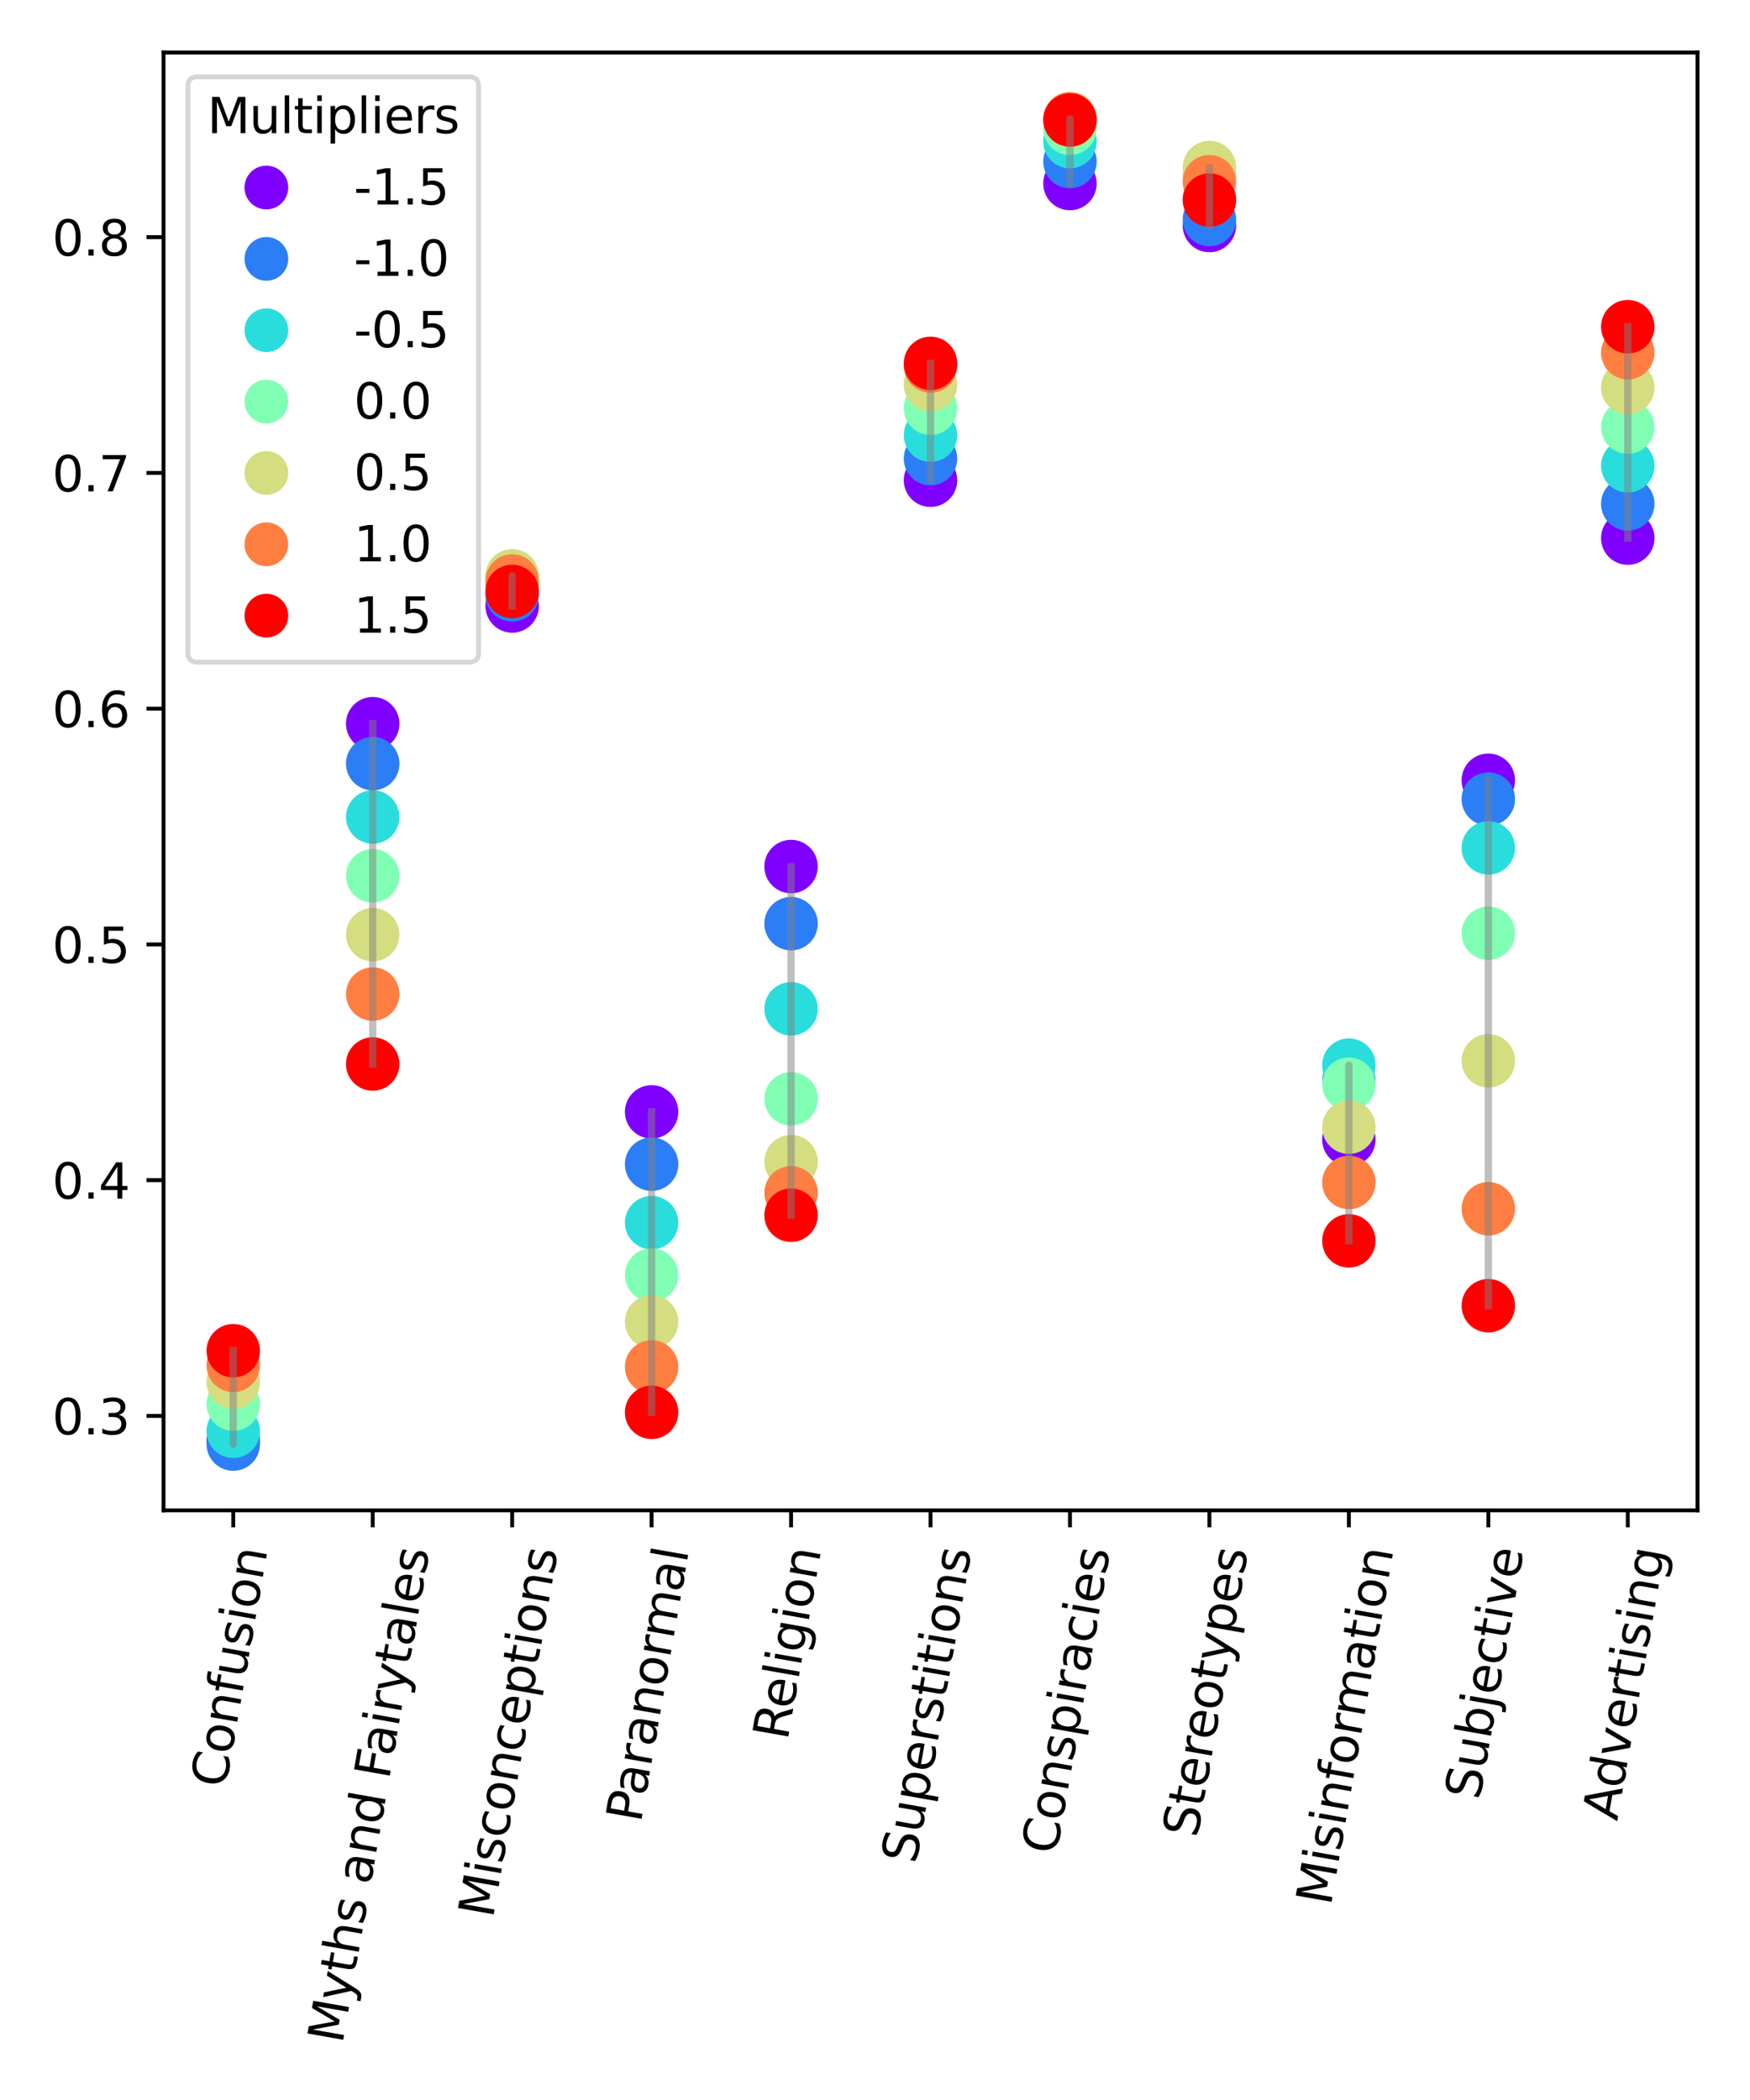 <?xml version="1.0" encoding="utf-8" standalone="no"?>
<!DOCTYPE svg PUBLIC "-//W3C//DTD SVG 1.1//EN"
  "http://www.w3.org/Graphics/SVG/1.1/DTD/svg11.dtd">
<svg xmlns:xlink="http://www.w3.org/1999/xlink" width="360pt" height="432pt" viewBox="0 0 360 432" xmlns="http://www.w3.org/2000/svg" version="1.1">
 <defs>
  <style type="text/css">*{stroke-linejoin: round; stroke-linecap: butt}</style>
 </defs>
 <g id="figure_1">
  <g id="patch_1">
   <path d="M 0 432 
L 360 432 
L 360 0 
L 0 0 
z
" style="fill: #ffffff"/>
  </g>
  <g id="axes_1">
   <g id="patch_2">
    <path d="M 33.64 310.699 
L 349.2 310.699 
L 349.2 10.8 
L 33.64 10.8 
z
" style="fill: #ffffff"/>
   </g>
   <g id="PathCollection_1">
    <defs>
     <path id="mcf2986c8f3" d="M 0 5 
C 1.326 5 2.598 4.473 3.536 3.536 
C 4.473 2.598 5 1.326 5 0 
C 5 -1.326 4.473 -2.598 3.536 -3.536 
C 2.598 -4.473 1.326 -5 0 -5 
C -1.326 -5 -2.598 -4.473 -3.536 -3.536 
C -4.473 -2.598 -5 -1.326 -5 0 
C -5 1.326 -4.473 2.598 -3.536 3.536 
C -2.598 4.473 -1.326 5 0 5 
z
" style="stroke: #8000ff"/>
    </defs>
    <g clip-path="url(#p9b78814da7)">
     <use xlink:href="#mcf2986c8f3" x="47.984" y="296.45" style="fill: #8000ff; stroke: #8000ff"/>
    </g>
   </g>
   <g id="PathCollection_2">
    <defs>
     <path id="mdb48cb9fdb" d="M 0 5 
C 1.326 5 2.598 4.473 3.536 3.536 
C 4.473 2.598 5 1.326 5 0 
C 5 -1.326 4.473 -2.598 3.536 -3.536 
C 2.598 -4.473 1.326 -5 0 -5 
C -1.326 -5 -2.598 -4.473 -3.536 -3.536 
C -4.473 -2.598 -5 -1.326 -5 0 
C -5 1.326 -4.473 2.598 -3.536 3.536 
C -2.598 4.473 -1.326 5 0 5 
z
" style="stroke: #2c7ef7"/>
    </defs>
    <g clip-path="url(#p9b78814da7)">
     <use xlink:href="#mdb48cb9fdb" x="47.984" y="297.068" style="fill: #2c7ef7; stroke: #2c7ef7"/>
    </g>
   </g>
   <g id="PathCollection_3">
    <defs>
     <path id="m952cff9ac3" d="M 0 5 
C 1.326 5 2.598 4.473 3.536 3.536 
C 4.473 2.598 5 1.326 5 0 
C 5 -1.326 4.473 -2.598 3.536 -3.536 
C 2.598 -4.473 1.326 -5 0 -5 
C -1.326 -5 -2.598 -4.473 -3.536 -3.536 
C -4.473 -2.598 -5 -1.326 -5 0 
C -5 1.326 -4.473 2.598 -3.536 3.536 
C -2.598 4.473 -1.326 5 0 5 
z
" style="stroke: #2adddd"/>
    </defs>
    <g clip-path="url(#p9b78814da7)">
     <use xlink:href="#m952cff9ac3" x="47.984" y="294.431" style="fill: #2adddd; stroke: #2adddd"/>
    </g>
   </g>
   <g id="PathCollection_4">
    <defs>
     <path id="me7db1ef76f" d="M 0 5 
C 1.326 5 2.598 4.473 3.536 3.536 
C 4.473 2.598 5 1.326 5 0 
C 5 -1.326 4.473 -2.598 3.536 -3.536 
C 2.598 -4.473 1.326 -5 0 -5 
C -1.326 -5 -2.598 -4.473 -3.536 -3.536 
C -4.473 -2.598 -5 -1.326 -5 0 
C -5 1.326 -4.473 2.598 -3.536 3.536 
C -2.598 4.473 -1.326 5 0 5 
z
" style="stroke: #80ffb4"/>
    </defs>
    <g clip-path="url(#p9b78814da7)">
     <use xlink:href="#me7db1ef76f" x="47.984" y="288.854" style="fill: #80ffb4; stroke: #80ffb4"/>
    </g>
   </g>
   <g id="PathCollection_5">
    <defs>
     <path id="mfe6ca93870" d="M 0 5 
C 1.326 5 2.598 4.473 3.536 3.536 
C 4.473 2.598 5 1.326 5 0 
C 5 -1.326 4.473 -2.598 3.536 -3.536 
C 2.598 -4.473 1.326 -5 0 -5 
C -1.326 -5 -2.598 -4.473 -3.536 -3.536 
C -4.473 -2.598 -5 -1.326 -5 0 
C -5 1.326 -4.473 2.598 -3.536 3.536 
C -2.598 4.473 -1.326 5 0 5 
z
" style="stroke: #d4dd80"/>
    </defs>
    <g clip-path="url(#p9b78814da7)">
     <use xlink:href="#mfe6ca93870" x="47.984" y="284.317" style="fill: #d4dd80; stroke: #d4dd80"/>
    </g>
   </g>
   <g id="PathCollection_6">
    <defs>
     <path id="m7243f1c537" d="M 0 5 
C 1.326 5 2.598 4.473 3.536 3.536 
C 4.473 2.598 5 1.326 5 0 
C 5 -1.326 4.473 -2.598 3.536 -3.536 
C 2.598 -4.473 1.326 -5 0 -5 
C -1.326 -5 -2.598 -4.473 -3.536 -3.536 
C -4.473 -2.598 -5 -1.326 -5 0 
C -5 1.326 -4.473 2.598 -3.536 3.536 
C -2.598 4.473 -1.326 5 0 5 
z
" style="stroke: #ff7e41"/>
    </defs>
    <g clip-path="url(#p9b78814da7)">
     <use xlink:href="#m7243f1c537" x="47.984" y="280.874" style="fill: #ff7e41; stroke: #ff7e41"/>
    </g>
   </g>
   <g id="PathCollection_7">
    <defs>
     <path id="m9241409842" d="M 0 5 
C 1.326 5 2.598 4.473 3.536 3.536 
C 4.473 2.598 5 1.326 5 0 
C 5 -1.326 4.473 -2.598 3.536 -3.536 
C 2.598 -4.473 1.326 -5 0 -5 
C -1.326 -5 -2.598 -4.473 -3.536 -3.536 
C -4.473 -2.598 -5 -1.326 -5 0 
C -5 1.326 -4.473 2.598 -3.536 3.536 
C -2.598 4.473 -1.326 5 0 5 
z
" style="stroke: #ff0000"/>
    </defs>
    <g clip-path="url(#p9b78814da7)">
     <use xlink:href="#m9241409842" x="47.984" y="277.856" style="fill: #ff0000; stroke: #ff0000"/>
    </g>
   </g>
   <g id="PathCollection_8">
    <g clip-path="url(#p9b78814da7)">
     <use xlink:href="#mcf2986c8f3" x="76.671" y="148.872" style="fill: #8000ff; stroke: #8000ff"/>
    </g>
   </g>
   <g id="PathCollection_9">
    <g clip-path="url(#p9b78814da7)">
     <use xlink:href="#mdb48cb9fdb" x="76.671" y="157.088" style="fill: #2c7ef7; stroke: #2c7ef7"/>
    </g>
   </g>
   <g id="PathCollection_10">
    <g clip-path="url(#p9b78814da7)">
     <use xlink:href="#m952cff9ac3" x="76.671" y="168.066" style="fill: #2adddd; stroke: #2adddd"/>
    </g>
   </g>
   <g id="PathCollection_11">
    <g clip-path="url(#p9b78814da7)">
     <use xlink:href="#me7db1ef76f" x="76.671" y="180.153" style="fill: #80ffb4; stroke: #80ffb4"/>
    </g>
   </g>
   <g id="PathCollection_12">
    <g clip-path="url(#p9b78814da7)">
     <use xlink:href="#mfe6ca93870" x="76.671" y="192.275" style="fill: #d4dd80; stroke: #d4dd80"/>
    </g>
   </g>
   <g id="PathCollection_13">
    <g clip-path="url(#p9b78814da7)">
     <use xlink:href="#m7243f1c537" x="76.671" y="204.49" style="fill: #ff7e41; stroke: #ff7e41"/>
    </g>
   </g>
   <g id="PathCollection_14">
    <g clip-path="url(#p9b78814da7)">
     <use xlink:href="#m9241409842" x="76.671" y="218.885" style="fill: #ff0000; stroke: #ff0000"/>
    </g>
   </g>
   <g id="PathCollection_15">
    <g clip-path="url(#p9b78814da7)">
     <use xlink:href="#mcf2986c8f3" x="105.358" y="124.661" style="fill: #8000ff; stroke: #8000ff"/>
    </g>
   </g>
   <g id="PathCollection_16">
    <g clip-path="url(#p9b78814da7)">
     <use xlink:href="#mdb48cb9fdb" x="105.358" y="122.375" style="fill: #2c7ef7; stroke: #2c7ef7"/>
    </g>
   </g>
   <g id="PathCollection_17">
    <g clip-path="url(#p9b78814da7)">
     <use xlink:href="#m952cff9ac3" x="105.358" y="120.245" style="fill: #2adddd; stroke: #2adddd"/>
    </g>
   </g>
   <g id="PathCollection_18">
    <g clip-path="url(#p9b78814da7)">
     <use xlink:href="#me7db1ef76f" x="105.358" y="118.805" style="fill: #80ffb4; stroke: #80ffb4"/>
    </g>
   </g>
   <g id="PathCollection_19">
    <g clip-path="url(#p9b78814da7)">
     <use xlink:href="#mfe6ca93870" x="105.358" y="118.444" style="fill: #d4dd80; stroke: #d4dd80"/>
    </g>
   </g>
   <g id="PathCollection_20">
    <g clip-path="url(#p9b78814da7)">
     <use xlink:href="#m7243f1c537" x="105.358" y="119.517" style="fill: #ff7e41; stroke: #ff7e41"/>
    </g>
   </g>
   <g id="PathCollection_21">
    <g clip-path="url(#p9b78814da7)">
     <use xlink:href="#m9241409842" x="105.358" y="121.668" style="fill: #ff0000; stroke: #ff0000"/>
    </g>
   </g>
   <g id="PathCollection_22">
    <g clip-path="url(#p9b78814da7)">
     <use xlink:href="#mcf2986c8f3" x="134.045" y="228.727" style="fill: #8000ff; stroke: #8000ff"/>
    </g>
   </g>
   <g id="PathCollection_23">
    <g clip-path="url(#p9b78814da7)">
     <use xlink:href="#mdb48cb9fdb" x="134.045" y="239.492" style="fill: #2c7ef7; stroke: #2c7ef7"/>
    </g>
   </g>
   <g id="PathCollection_24">
    <g clip-path="url(#p9b78814da7)">
     <use xlink:href="#m952cff9ac3" x="134.045" y="251.519" style="fill: #2adddd; stroke: #2adddd"/>
    </g>
   </g>
   <g id="PathCollection_25">
    <g clip-path="url(#p9b78814da7)">
     <use xlink:href="#me7db1ef76f" x="134.045" y="262.276" style="fill: #80ffb4; stroke: #80ffb4"/>
    </g>
   </g>
   <g id="PathCollection_26">
    <g clip-path="url(#p9b78814da7)">
     <use xlink:href="#mfe6ca93870" x="134.045" y="271.921" style="fill: #d4dd80; stroke: #d4dd80"/>
    </g>
   </g>
   <g id="PathCollection_27">
    <g clip-path="url(#p9b78814da7)">
     <use xlink:href="#m7243f1c537" x="134.045" y="281.198" style="fill: #ff7e41; stroke: #ff7e41"/>
    </g>
   </g>
   <g id="PathCollection_28">
    <g clip-path="url(#p9b78814da7)">
     <use xlink:href="#m9241409842" x="134.045" y="290.535" style="fill: #ff0000; stroke: #ff0000"/>
    </g>
   </g>
   <g id="PathCollection_29">
    <g clip-path="url(#p9b78814da7)">
     <use xlink:href="#mcf2986c8f3" x="162.733" y="178.259" style="fill: #8000ff; stroke: #8000ff"/>
    </g>
   </g>
   <g id="PathCollection_30">
    <g clip-path="url(#p9b78814da7)">
     <use xlink:href="#mdb48cb9fdb" x="162.733" y="190.013" style="fill: #2c7ef7; stroke: #2c7ef7"/>
    </g>
   </g>
   <g id="PathCollection_31">
    <g clip-path="url(#p9b78814da7)">
     <use xlink:href="#m952cff9ac3" x="162.733" y="207.526" style="fill: #2adddd; stroke: #2adddd"/>
    </g>
   </g>
   <g id="PathCollection_32">
    <g clip-path="url(#p9b78814da7)">
     <use xlink:href="#me7db1ef76f" x="162.733" y="226.04" style="fill: #80ffb4; stroke: #80ffb4"/>
    </g>
   </g>
   <g id="PathCollection_33">
    <g clip-path="url(#p9b78814da7)">
     <use xlink:href="#mfe6ca93870" x="162.733" y="238.968" style="fill: #d4dd80; stroke: #d4dd80"/>
    </g>
   </g>
   <g id="PathCollection_34">
    <g clip-path="url(#p9b78814da7)">
     <use xlink:href="#m7243f1c537" x="162.733" y="245.382" style="fill: #ff7e41; stroke: #ff7e41"/>
    </g>
   </g>
   <g id="PathCollection_35">
    <g clip-path="url(#p9b78814da7)">
     <use xlink:href="#m9241409842" x="162.733" y="249.988" style="fill: #ff0000; stroke: #ff0000"/>
    </g>
   </g>
   <g id="PathCollection_36">
    <g clip-path="url(#p9b78814da7)">
     <use xlink:href="#mcf2986c8f3" x="191.42" y="98.796" style="fill: #8000ff; stroke: #8000ff"/>
    </g>
   </g>
   <g id="PathCollection_37">
    <g clip-path="url(#p9b78814da7)">
     <use xlink:href="#mdb48cb9fdb" x="191.42" y="94.342" style="fill: #2c7ef7; stroke: #2c7ef7"/>
    </g>
   </g>
   <g id="PathCollection_38">
    <g clip-path="url(#p9b78814da7)">
     <use xlink:href="#m952cff9ac3" x="191.42" y="89.525" style="fill: #2adddd; stroke: #2adddd"/>
    </g>
   </g>
   <g id="PathCollection_39">
    <g clip-path="url(#p9b78814da7)">
     <use xlink:href="#me7db1ef76f" x="191.42" y="83.989" style="fill: #80ffb4; stroke: #80ffb4"/>
    </g>
   </g>
   <g id="PathCollection_40">
    <g clip-path="url(#p9b78814da7)">
     <use xlink:href="#mfe6ca93870" x="191.42" y="79.125" style="fill: #d4dd80; stroke: #d4dd80"/>
    </g>
   </g>
   <g id="PathCollection_41">
    <g clip-path="url(#p9b78814da7)">
     <use xlink:href="#m7243f1c537" x="191.42" y="75.281" style="fill: #ff7e41; stroke: #ff7e41"/>
    </g>
   </g>
   <g id="PathCollection_42">
    <g clip-path="url(#p9b78814da7)">
     <use xlink:href="#m9241409842" x="191.42" y="74.745" style="fill: #ff0000; stroke: #ff0000"/>
    </g>
   </g>
   <g id="PathCollection_43">
    <g clip-path="url(#p9b78814da7)">
     <use xlink:href="#mcf2986c8f3" x="220.107" y="37.758" style="fill: #8000ff; stroke: #8000ff"/>
    </g>
   </g>
   <g id="PathCollection_44">
    <g clip-path="url(#p9b78814da7)">
     <use xlink:href="#mdb48cb9fdb" x="220.107" y="33.231" style="fill: #2c7ef7; stroke: #2c7ef7"/>
    </g>
   </g>
   <g id="PathCollection_45">
    <g clip-path="url(#p9b78814da7)">
     <use xlink:href="#m952cff9ac3" x="220.107" y="29.133" style="fill: #2adddd; stroke: #2adddd"/>
    </g>
   </g>
   <g id="PathCollection_46">
    <g clip-path="url(#p9b78814da7)">
     <use xlink:href="#me7db1ef76f" x="220.107" y="26.399" style="fill: #80ffb4; stroke: #80ffb4"/>
    </g>
   </g>
   <g id="PathCollection_47">
    <g clip-path="url(#p9b78814da7)">
     <use xlink:href="#mfe6ca93870" x="220.107" y="24.84" style="fill: #d4dd80; stroke: #d4dd80"/>
    </g>
   </g>
   <g id="PathCollection_48">
    <g clip-path="url(#p9b78814da7)">
     <use xlink:href="#m7243f1c537" x="220.107" y="24.432" style="fill: #ff7e41; stroke: #ff7e41"/>
    </g>
   </g>
   <g id="PathCollection_49">
    <g clip-path="url(#p9b78814da7)">
     <use xlink:href="#m9241409842" x="220.107" y="24.687" style="fill: #ff0000; stroke: #ff0000"/>
    </g>
   </g>
   <g id="PathCollection_50">
    <g clip-path="url(#p9b78814da7)">
     <use xlink:href="#mcf2986c8f3" x="248.795" y="46.39" style="fill: #8000ff; stroke: #8000ff"/>
    </g>
   </g>
   <g id="PathCollection_51">
    <g clip-path="url(#p9b78814da7)">
     <use xlink:href="#mdb48cb9fdb" x="248.795" y="45.156" style="fill: #2c7ef7; stroke: #2c7ef7"/>
    </g>
   </g>
   <g id="PathCollection_52">
    <g clip-path="url(#p9b78814da7)">
     <use xlink:href="#m952cff9ac3" x="248.795" y="40.854" style="fill: #2adddd; stroke: #2adddd"/>
    </g>
   </g>
   <g id="PathCollection_53">
    <g clip-path="url(#p9b78814da7)">
     <use xlink:href="#me7db1ef76f" x="248.795" y="35.846" style="fill: #80ffb4; stroke: #80ffb4"/>
    </g>
   </g>
   <g id="PathCollection_54">
    <g clip-path="url(#p9b78814da7)">
     <use xlink:href="#mfe6ca93870" x="248.795" y="34.459" style="fill: #d4dd80; stroke: #d4dd80"/>
    </g>
   </g>
   <g id="PathCollection_55">
    <g clip-path="url(#p9b78814da7)">
     <use xlink:href="#m7243f1c537" x="248.795" y="37.386" style="fill: #ff7e41; stroke: #ff7e41"/>
    </g>
   </g>
   <g id="PathCollection_56">
    <g clip-path="url(#p9b78814da7)">
     <use xlink:href="#m9241409842" x="248.795" y="41.156" style="fill: #ff0000; stroke: #ff0000"/>
    </g>
   </g>
   <g id="PathCollection_57">
    <g clip-path="url(#p9b78814da7)">
     <use xlink:href="#mcf2986c8f3" x="277.482" y="234.402" style="fill: #8000ff; stroke: #8000ff"/>
    </g>
   </g>
   <g id="PathCollection_58">
    <g clip-path="url(#p9b78814da7)">
     <use xlink:href="#mdb48cb9fdb" x="277.482" y="222.397" style="fill: #2c7ef7; stroke: #2c7ef7"/>
    </g>
   </g>
   <g id="PathCollection_59">
    <g clip-path="url(#p9b78814da7)">
     <use xlink:href="#m952cff9ac3" x="277.482" y="219.11" style="fill: #2adddd; stroke: #2adddd"/>
    </g>
   </g>
   <g id="PathCollection_60">
    <g clip-path="url(#p9b78814da7)">
     <use xlink:href="#me7db1ef76f" x="277.482" y="223.047" style="fill: #80ffb4; stroke: #80ffb4"/>
    </g>
   </g>
   <g id="PathCollection_61">
    <g clip-path="url(#p9b78814da7)">
     <use xlink:href="#mfe6ca93870" x="277.482" y="231.882" style="fill: #d4dd80; stroke: #d4dd80"/>
    </g>
   </g>
   <g id="PathCollection_62">
    <g clip-path="url(#p9b78814da7)">
     <use xlink:href="#m7243f1c537" x="277.482" y="243.253" style="fill: #ff7e41; stroke: #ff7e41"/>
    </g>
   </g>
   <g id="PathCollection_63">
    <g clip-path="url(#p9b78814da7)">
     <use xlink:href="#m9241409842" x="277.482" y="255.26" style="fill: #ff0000; stroke: #ff0000"/>
    </g>
   </g>
   <g id="PathCollection_64">
    <g clip-path="url(#p9b78814da7)">
     <use xlink:href="#mcf2986c8f3" x="306.169" y="160.507" style="fill: #8000ff; stroke: #8000ff"/>
    </g>
   </g>
   <g id="PathCollection_65">
    <g clip-path="url(#p9b78814da7)">
     <use xlink:href="#mdb48cb9fdb" x="306.169" y="164.381" style="fill: #2c7ef7; stroke: #2c7ef7"/>
    </g>
   </g>
   <g id="PathCollection_66">
    <g clip-path="url(#p9b78814da7)">
     <use xlink:href="#m952cff9ac3" x="306.169" y="174.428" style="fill: #2adddd; stroke: #2adddd"/>
    </g>
   </g>
   <g id="PathCollection_67">
    <g clip-path="url(#p9b78814da7)">
     <use xlink:href="#me7db1ef76f" x="306.169" y="191.964" style="fill: #80ffb4; stroke: #80ffb4"/>
    </g>
   </g>
   <g id="PathCollection_68">
    <g clip-path="url(#p9b78814da7)">
     <use xlink:href="#mfe6ca93870" x="306.169" y="218.232" style="fill: #d4dd80; stroke: #d4dd80"/>
    </g>
   </g>
   <g id="PathCollection_69">
    <g clip-path="url(#p9b78814da7)">
     <use xlink:href="#m7243f1c537" x="306.169" y="248.656" style="fill: #ff7e41; stroke: #ff7e41"/>
    </g>
   </g>
   <g id="PathCollection_70">
    <g clip-path="url(#p9b78814da7)">
     <use xlink:href="#m9241409842" x="306.169" y="268.606" style="fill: #ff0000; stroke: #ff0000"/>
    </g>
   </g>
   <g id="PathCollection_71">
    <g clip-path="url(#p9b78814da7)">
     <use xlink:href="#mcf2986c8f3" x="334.856" y="110.698" style="fill: #8000ff; stroke: #8000ff"/>
    </g>
   </g>
   <g id="PathCollection_72">
    <g clip-path="url(#p9b78814da7)">
     <use xlink:href="#mdb48cb9fdb" x="334.856" y="103.66" style="fill: #2c7ef7; stroke: #2c7ef7"/>
    </g>
   </g>
   <g id="PathCollection_73">
    <g clip-path="url(#p9b78814da7)">
     <use xlink:href="#m952cff9ac3" x="334.856" y="95.819" style="fill: #2adddd; stroke: #2adddd"/>
    </g>
   </g>
   <g id="PathCollection_74">
    <g clip-path="url(#p9b78814da7)">
     <use xlink:href="#me7db1ef76f" x="334.856" y="87.851" style="fill: #80ffb4; stroke: #80ffb4"/>
    </g>
   </g>
   <g id="PathCollection_75">
    <g clip-path="url(#p9b78814da7)">
     <use xlink:href="#mfe6ca93870" x="334.856" y="79.742" style="fill: #d4dd80; stroke: #d4dd80"/>
    </g>
   </g>
   <g id="PathCollection_76">
    <g clip-path="url(#p9b78814da7)">
     <use xlink:href="#m7243f1c537" x="334.856" y="72.558" style="fill: #ff7e41; stroke: #ff7e41"/>
    </g>
   </g>
   <g id="PathCollection_77">
    <g clip-path="url(#p9b78814da7)">
     <use xlink:href="#m9241409842" x="334.856" y="67.207" style="fill: #ff0000; stroke: #ff0000"/>
    </g>
   </g>
   <g id="matplotlib.axis_1">
    <g id="xtick_1">
     <g id="line2d_1">
      <defs>
       <path id="m3b0a5bd57c" d="M 0 0 
L 0 3.5 
" style="stroke: #000000; stroke-width: 0.8"/>
      </defs>
      <g>
       <use xlink:href="#m3b0a5bd57c" x="47.984" y="310.699" style="stroke: #000000; stroke-width: 0.8"/>
      </g>
     </g>
     <g id="text_1">
      <!-- Confusion -->
      <g transform="translate(46.382 368.004) rotate(-80) scale(0.1 -0.1)">
       <defs>
        <path id="DejaVuSans-43" d="M 4122 4306 
L 4122 3641 
Q 3803 3938 3442 4084 
Q 3081 4231 2675 4231 
Q 1875 4231 1450 3742 
Q 1025 3253 1025 2328 
Q 1025 1406 1450 917 
Q 1875 428 2675 428 
Q 3081 428 3442 575 
Q 3803 722 4122 1019 
L 4122 359 
Q 3791 134 3420 21 
Q 3050 -91 2638 -91 
Q 1578 -91 968 557 
Q 359 1206 359 2328 
Q 359 3453 968 4101 
Q 1578 4750 2638 4750 
Q 3056 4750 3426 4639 
Q 3797 4528 4122 4306 
z
" transform="scale(0.016)"/>
        <path id="DejaVuSans-6f" d="M 1959 3097 
Q 1497 3097 1228 2736 
Q 959 2375 959 1747 
Q 959 1119 1226 758 
Q 1494 397 1959 397 
Q 2419 397 2687 759 
Q 2956 1122 2956 1747 
Q 2956 2369 2687 2733 
Q 2419 3097 1959 3097 
z
M 1959 3584 
Q 2709 3584 3137 3096 
Q 3566 2609 3566 1747 
Q 3566 888 3137 398 
Q 2709 -91 1959 -91 
Q 1206 -91 779 398 
Q 353 888 353 1747 
Q 353 2609 779 3096 
Q 1206 3584 1959 3584 
z
" transform="scale(0.016)"/>
        <path id="DejaVuSans-6e" d="M 3513 2113 
L 3513 0 
L 2938 0 
L 2938 2094 
Q 2938 2591 2744 2837 
Q 2550 3084 2163 3084 
Q 1697 3084 1428 2787 
Q 1159 2491 1159 1978 
L 1159 0 
L 581 0 
L 581 3500 
L 1159 3500 
L 1159 2956 
Q 1366 3272 1645 3428 
Q 1925 3584 2291 3584 
Q 2894 3584 3203 3211 
Q 3513 2838 3513 2113 
z
" transform="scale(0.016)"/>
        <path id="DejaVuSans-66" d="M 2375 4863 
L 2375 4384 
L 1825 4384 
Q 1516 4384 1395 4259 
Q 1275 4134 1275 3809 
L 1275 3500 
L 2222 3500 
L 2222 3053 
L 1275 3053 
L 1275 0 
L 697 0 
L 697 3053 
L 147 3053 
L 147 3500 
L 697 3500 
L 697 3744 
Q 697 4328 969 4595 
Q 1241 4863 1831 4863 
L 2375 4863 
z
" transform="scale(0.016)"/>
        <path id="DejaVuSans-75" d="M 544 1381 
L 544 3500 
L 1119 3500 
L 1119 1403 
Q 1119 906 1312 657 
Q 1506 409 1894 409 
Q 2359 409 2629 706 
Q 2900 1003 2900 1516 
L 2900 3500 
L 3475 3500 
L 3475 0 
L 2900 0 
L 2900 538 
Q 2691 219 2414 64 
Q 2138 -91 1772 -91 
Q 1169 -91 856 284 
Q 544 659 544 1381 
z
M 1991 3584 
L 1991 3584 
z
" transform="scale(0.016)"/>
        <path id="DejaVuSans-73" d="M 2834 3397 
L 2834 2853 
Q 2591 2978 2328 3040 
Q 2066 3103 1784 3103 
Q 1356 3103 1142 2972 
Q 928 2841 928 2578 
Q 928 2378 1081 2264 
Q 1234 2150 1697 2047 
L 1894 2003 
Q 2506 1872 2764 1633 
Q 3022 1394 3022 966 
Q 3022 478 2636 193 
Q 2250 -91 1575 -91 
Q 1294 -91 989 -36 
Q 684 19 347 128 
L 347 722 
Q 666 556 975 473 
Q 1284 391 1588 391 
Q 1994 391 2212 530 
Q 2431 669 2431 922 
Q 2431 1156 2273 1281 
Q 2116 1406 1581 1522 
L 1381 1569 
Q 847 1681 609 1914 
Q 372 2147 372 2553 
Q 372 3047 722 3315 
Q 1072 3584 1716 3584 
Q 2034 3584 2315 3537 
Q 2597 3491 2834 3397 
z
" transform="scale(0.016)"/>
        <path id="DejaVuSans-69" d="M 603 3500 
L 1178 3500 
L 1178 0 
L 603 0 
L 603 3500 
z
M 603 4863 
L 1178 4863 
L 1178 4134 
L 603 4134 
L 603 4863 
z
" transform="scale(0.016)"/>
       </defs>
       <use xlink:href="#DejaVuSans-43"/>
       <use xlink:href="#DejaVuSans-6f" x="69.824"/>
       <use xlink:href="#DejaVuSans-6e" x="131.006"/>
       <use xlink:href="#DejaVuSans-66" x="194.385"/>
       <use xlink:href="#DejaVuSans-75" x="229.59"/>
       <use xlink:href="#DejaVuSans-73" x="292.969"/>
       <use xlink:href="#DejaVuSans-69" x="345.068"/>
       <use xlink:href="#DejaVuSans-6f" x="372.852"/>
       <use xlink:href="#DejaVuSans-6e" x="434.033"/>
      </g>
     </g>
    </g>
    <g id="xtick_2">
     <g id="line2d_2">
      <g>
       <use xlink:href="#m3b0a5bd57c" x="76.671" y="310.699" style="stroke: #000000; stroke-width: 0.8"/>
      </g>
     </g>
     <g id="text_2">
      <!-- Myths and Fairytales -->
      <g transform="translate(70.433 420.6) rotate(-80) scale(0.1 -0.1)">
       <defs>
        <path id="DejaVuSans-4d" d="M 628 4666 
L 1569 4666 
L 2759 1491 
L 3956 4666 
L 4897 4666 
L 4897 0 
L 4281 0 
L 4281 4097 
L 3078 897 
L 2444 897 
L 1241 4097 
L 1241 0 
L 628 0 
L 628 4666 
z
" transform="scale(0.016)"/>
        <path id="DejaVuSans-79" d="M 2059 -325 
Q 1816 -950 1584 -1140 
Q 1353 -1331 966 -1331 
L 506 -1331 
L 506 -850 
L 844 -850 
Q 1081 -850 1212 -737 
Q 1344 -625 1503 -206 
L 1606 56 
L 191 3500 
L 800 3500 
L 1894 763 
L 2988 3500 
L 3597 3500 
L 2059 -325 
z
" transform="scale(0.016)"/>
        <path id="DejaVuSans-74" d="M 1172 4494 
L 1172 3500 
L 2356 3500 
L 2356 3053 
L 1172 3053 
L 1172 1153 
Q 1172 725 1289 603 
Q 1406 481 1766 481 
L 2356 481 
L 2356 0 
L 1766 0 
Q 1100 0 847 248 
Q 594 497 594 1153 
L 594 3053 
L 172 3053 
L 172 3500 
L 594 3500 
L 594 4494 
L 1172 4494 
z
" transform="scale(0.016)"/>
        <path id="DejaVuSans-68" d="M 3513 2113 
L 3513 0 
L 2938 0 
L 2938 2094 
Q 2938 2591 2744 2837 
Q 2550 3084 2163 3084 
Q 1697 3084 1428 2787 
Q 1159 2491 1159 1978 
L 1159 0 
L 581 0 
L 581 4863 
L 1159 4863 
L 1159 2956 
Q 1366 3272 1645 3428 
Q 1925 3584 2291 3584 
Q 2894 3584 3203 3211 
Q 3513 2838 3513 2113 
z
" transform="scale(0.016)"/>
        <path id="DejaVuSans-20" transform="scale(0.016)"/>
        <path id="DejaVuSans-61" d="M 2194 1759 
Q 1497 1759 1228 1600 
Q 959 1441 959 1056 
Q 959 750 1161 570 
Q 1363 391 1709 391 
Q 2188 391 2477 730 
Q 2766 1069 2766 1631 
L 2766 1759 
L 2194 1759 
z
M 3341 1997 
L 3341 0 
L 2766 0 
L 2766 531 
Q 2569 213 2275 61 
Q 1981 -91 1556 -91 
Q 1019 -91 701 211 
Q 384 513 384 1019 
Q 384 1609 779 1909 
Q 1175 2209 1959 2209 
L 2766 2209 
L 2766 2266 
Q 2766 2663 2505 2880 
Q 2244 3097 1772 3097 
Q 1472 3097 1187 3025 
Q 903 2953 641 2809 
L 641 3341 
Q 956 3463 1253 3523 
Q 1550 3584 1831 3584 
Q 2591 3584 2966 3190 
Q 3341 2797 3341 1997 
z
" transform="scale(0.016)"/>
        <path id="DejaVuSans-64" d="M 2906 2969 
L 2906 4863 
L 3481 4863 
L 3481 0 
L 2906 0 
L 2906 525 
Q 2725 213 2448 61 
Q 2172 -91 1784 -91 
Q 1150 -91 751 415 
Q 353 922 353 1747 
Q 353 2572 751 3078 
Q 1150 3584 1784 3584 
Q 2172 3584 2448 3432 
Q 2725 3281 2906 2969 
z
M 947 1747 
Q 947 1113 1208 752 
Q 1469 391 1925 391 
Q 2381 391 2643 752 
Q 2906 1113 2906 1747 
Q 2906 2381 2643 2742 
Q 2381 3103 1925 3103 
Q 1469 3103 1208 2742 
Q 947 2381 947 1747 
z
" transform="scale(0.016)"/>
        <path id="DejaVuSans-46" d="M 628 4666 
L 3309 4666 
L 3309 4134 
L 1259 4134 
L 1259 2759 
L 3109 2759 
L 3109 2228 
L 1259 2228 
L 1259 0 
L 628 0 
L 628 4666 
z
" transform="scale(0.016)"/>
        <path id="DejaVuSans-72" d="M 2631 2963 
Q 2534 3019 2420 3045 
Q 2306 3072 2169 3072 
Q 1681 3072 1420 2755 
Q 1159 2438 1159 1844 
L 1159 0 
L 581 0 
L 581 3500 
L 1159 3500 
L 1159 2956 
Q 1341 3275 1631 3429 
Q 1922 3584 2338 3584 
Q 2397 3584 2469 3576 
Q 2541 3569 2628 3553 
L 2631 2963 
z
" transform="scale(0.016)"/>
        <path id="DejaVuSans-6c" d="M 603 4863 
L 1178 4863 
L 1178 0 
L 603 0 
L 603 4863 
z
" transform="scale(0.016)"/>
        <path id="DejaVuSans-65" d="M 3597 1894 
L 3597 1613 
L 953 1613 
Q 991 1019 1311 708 
Q 1631 397 2203 397 
Q 2534 397 2845 478 
Q 3156 559 3463 722 
L 3463 178 
Q 3153 47 2828 -22 
Q 2503 -91 2169 -91 
Q 1331 -91 842 396 
Q 353 884 353 1716 
Q 353 2575 817 3079 
Q 1281 3584 2069 3584 
Q 2775 3584 3186 3129 
Q 3597 2675 3597 1894 
z
M 3022 2063 
Q 3016 2534 2758 2815 
Q 2500 3097 2075 3097 
Q 1594 3097 1305 2825 
Q 1016 2553 972 2059 
L 3022 2063 
z
" transform="scale(0.016)"/>
       </defs>
       <use xlink:href="#DejaVuSans-4d"/>
       <use xlink:href="#DejaVuSans-79" x="86.279"/>
       <use xlink:href="#DejaVuSans-74" x="145.459"/>
       <use xlink:href="#DejaVuSans-68" x="184.668"/>
       <use xlink:href="#DejaVuSans-73" x="248.047"/>
       <use xlink:href="#DejaVuSans-20" x="300.146"/>
       <use xlink:href="#DejaVuSans-61" x="331.934"/>
       <use xlink:href="#DejaVuSans-6e" x="393.213"/>
       <use xlink:href="#DejaVuSans-64" x="456.592"/>
       <use xlink:href="#DejaVuSans-20" x="520.068"/>
       <use xlink:href="#DejaVuSans-46" x="551.855"/>
       <use xlink:href="#DejaVuSans-61" x="600.25"/>
       <use xlink:href="#DejaVuSans-69" x="661.529"/>
       <use xlink:href="#DejaVuSans-72" x="689.312"/>
       <use xlink:href="#DejaVuSans-79" x="730.426"/>
       <use xlink:href="#DejaVuSans-74" x="789.605"/>
       <use xlink:href="#DejaVuSans-61" x="828.814"/>
       <use xlink:href="#DejaVuSans-6c" x="890.094"/>
       <use xlink:href="#DejaVuSans-65" x="917.877"/>
       <use xlink:href="#DejaVuSans-73" x="979.4"/>
      </g>
     </g>
    </g>
    <g id="xtick_3">
     <g id="line2d_3">
      <g>
       <use xlink:href="#m3b0a5bd57c" x="105.358" y="310.699" style="stroke: #000000; stroke-width: 0.8"/>
      </g>
     </g>
     <g id="text_3">
      <!-- Misconceptions -->
      <g transform="translate(101.396 394.784) rotate(-80) scale(0.1 -0.1)">
       <defs>
        <path id="DejaVuSans-63" d="M 3122 3366 
L 3122 2828 
Q 2878 2963 2633 3030 
Q 2388 3097 2138 3097 
Q 1578 3097 1268 2742 
Q 959 2388 959 1747 
Q 959 1106 1268 751 
Q 1578 397 2138 397 
Q 2388 397 2633 464 
Q 2878 531 3122 666 
L 3122 134 
Q 2881 22 2623 -34 
Q 2366 -91 2075 -91 
Q 1284 -91 818 406 
Q 353 903 353 1747 
Q 353 2603 823 3093 
Q 1294 3584 2113 3584 
Q 2378 3584 2631 3529 
Q 2884 3475 3122 3366 
z
" transform="scale(0.016)"/>
        <path id="DejaVuSans-70" d="M 1159 525 
L 1159 -1331 
L 581 -1331 
L 581 3500 
L 1159 3500 
L 1159 2969 
Q 1341 3281 1617 3432 
Q 1894 3584 2278 3584 
Q 2916 3584 3314 3078 
Q 3713 2572 3713 1747 
Q 3713 922 3314 415 
Q 2916 -91 2278 -91 
Q 1894 -91 1617 61 
Q 1341 213 1159 525 
z
M 3116 1747 
Q 3116 2381 2855 2742 
Q 2594 3103 2138 3103 
Q 1681 3103 1420 2742 
Q 1159 2381 1159 1747 
Q 1159 1113 1420 752 
Q 1681 391 2138 391 
Q 2594 391 2855 752 
Q 3116 1113 3116 1747 
z
" transform="scale(0.016)"/>
       </defs>
       <use xlink:href="#DejaVuSans-4d"/>
       <use xlink:href="#DejaVuSans-69" x="86.279"/>
       <use xlink:href="#DejaVuSans-73" x="114.062"/>
       <use xlink:href="#DejaVuSans-63" x="166.162"/>
       <use xlink:href="#DejaVuSans-6f" x="221.143"/>
       <use xlink:href="#DejaVuSans-6e" x="282.324"/>
       <use xlink:href="#DejaVuSans-63" x="345.703"/>
       <use xlink:href="#DejaVuSans-65" x="400.684"/>
       <use xlink:href="#DejaVuSans-70" x="462.207"/>
       <use xlink:href="#DejaVuSans-74" x="525.684"/>
       <use xlink:href="#DejaVuSans-69" x="564.893"/>
       <use xlink:href="#DejaVuSans-6f" x="592.676"/>
       <use xlink:href="#DejaVuSans-6e" x="653.857"/>
       <use xlink:href="#DejaVuSans-73" x="717.236"/>
      </g>
     </g>
    </g>
    <g id="xtick_4">
     <g id="line2d_4">
      <g>
       <use xlink:href="#m3b0a5bd57c" x="134.045" y="310.699" style="stroke: #000000; stroke-width: 0.8"/>
      </g>
     </g>
     <g id="text_4">
      <!-- Paranormal -->
      <g transform="translate(131.815 375.139) rotate(-80) scale(0.1 -0.1)">
       <defs>
        <path id="DejaVuSans-50" d="M 1259 4147 
L 1259 2394 
L 2053 2394 
Q 2494 2394 2734 2622 
Q 2975 2850 2975 3272 
Q 2975 3691 2734 3919 
Q 2494 4147 2053 4147 
L 1259 4147 
z
M 628 4666 
L 2053 4666 
Q 2838 4666 3239 4311 
Q 3641 3956 3641 3272 
Q 3641 2581 3239 2228 
Q 2838 1875 2053 1875 
L 1259 1875 
L 1259 0 
L 628 0 
L 628 4666 
z
" transform="scale(0.016)"/>
        <path id="DejaVuSans-6d" d="M 3328 2828 
Q 3544 3216 3844 3400 
Q 4144 3584 4550 3584 
Q 5097 3584 5394 3201 
Q 5691 2819 5691 2113 
L 5691 0 
L 5113 0 
L 5113 2094 
Q 5113 2597 4934 2840 
Q 4756 3084 4391 3084 
Q 3944 3084 3684 2787 
Q 3425 2491 3425 1978 
L 3425 0 
L 2847 0 
L 2847 2094 
Q 2847 2600 2669 2842 
Q 2491 3084 2119 3084 
Q 1678 3084 1418 2786 
Q 1159 2488 1159 1978 
L 1159 0 
L 581 0 
L 581 3500 
L 1159 3500 
L 1159 2956 
Q 1356 3278 1631 3431 
Q 1906 3584 2284 3584 
Q 2666 3584 2933 3390 
Q 3200 3197 3328 2828 
z
" transform="scale(0.016)"/>
       </defs>
       <use xlink:href="#DejaVuSans-50"/>
       <use xlink:href="#DejaVuSans-61" x="55.803"/>
       <use xlink:href="#DejaVuSans-72" x="117.082"/>
       <use xlink:href="#DejaVuSans-61" x="158.195"/>
       <use xlink:href="#DejaVuSans-6e" x="219.475"/>
       <use xlink:href="#DejaVuSans-6f" x="282.854"/>
       <use xlink:href="#DejaVuSans-72" x="344.035"/>
       <use xlink:href="#DejaVuSans-6d" x="383.398"/>
       <use xlink:href="#DejaVuSans-61" x="480.811"/>
       <use xlink:href="#DejaVuSans-6c" x="542.09"/>
      </g>
     </g>
    </g>
    <g id="xtick_5">
     <g id="line2d_5">
      <g>
       <use xlink:href="#m3b0a5bd57c" x="162.733" y="310.699" style="stroke: #000000; stroke-width: 0.8"/>
      </g>
     </g>
     <g id="text_5">
      <!-- Religion -->
      <g transform="translate(161.995 358.205) rotate(-80) scale(0.1 -0.1)">
       <defs>
        <path id="DejaVuSans-52" d="M 2841 2188 
Q 3044 2119 3236 1894 
Q 3428 1669 3622 1275 
L 4263 0 
L 3584 0 
L 2988 1197 
Q 2756 1666 2539 1819 
Q 2322 1972 1947 1972 
L 1259 1972 
L 1259 0 
L 628 0 
L 628 4666 
L 2053 4666 
Q 2853 4666 3247 4331 
Q 3641 3997 3641 3322 
Q 3641 2881 3436 2590 
Q 3231 2300 2841 2188 
z
M 1259 4147 
L 1259 2491 
L 2053 2491 
Q 2509 2491 2742 2702 
Q 2975 2913 2975 3322 
Q 2975 3731 2742 3939 
Q 2509 4147 2053 4147 
L 1259 4147 
z
" transform="scale(0.016)"/>
        <path id="DejaVuSans-67" d="M 2906 1791 
Q 2906 2416 2648 2759 
Q 2391 3103 1925 3103 
Q 1463 3103 1205 2759 
Q 947 2416 947 1791 
Q 947 1169 1205 825 
Q 1463 481 1925 481 
Q 2391 481 2648 825 
Q 2906 1169 2906 1791 
z
M 3481 434 
Q 3481 -459 3084 -895 
Q 2688 -1331 1869 -1331 
Q 1566 -1331 1297 -1286 
Q 1028 -1241 775 -1147 
L 775 -588 
Q 1028 -725 1275 -790 
Q 1522 -856 1778 -856 
Q 2344 -856 2625 -561 
Q 2906 -266 2906 331 
L 2906 616 
Q 2728 306 2450 153 
Q 2172 0 1784 0 
Q 1141 0 747 490 
Q 353 981 353 1791 
Q 353 2603 747 3093 
Q 1141 3584 1784 3584 
Q 2172 3584 2450 3431 
Q 2728 3278 2906 2969 
L 2906 3500 
L 3481 3500 
L 3481 434 
z
" transform="scale(0.016)"/>
       </defs>
       <use xlink:href="#DejaVuSans-52"/>
       <use xlink:href="#DejaVuSans-65" x="64.982"/>
       <use xlink:href="#DejaVuSans-6c" x="126.506"/>
       <use xlink:href="#DejaVuSans-69" x="154.289"/>
       <use xlink:href="#DejaVuSans-67" x="182.072"/>
       <use xlink:href="#DejaVuSans-69" x="245.549"/>
       <use xlink:href="#DejaVuSans-6f" x="273.332"/>
       <use xlink:href="#DejaVuSans-6e" x="334.514"/>
      </g>
     </g>
    </g>
    <g id="xtick_6">
     <g id="line2d_6">
      <g>
       <use xlink:href="#m3b0a5bd57c" x="191.42" y="310.699" style="stroke: #000000; stroke-width: 0.8"/>
      </g>
     </g>
     <g id="text_6">
      <!-- Superstitions -->
      <g transform="translate(188.444 383.593) rotate(-80) scale(0.1 -0.1)">
       <defs>
        <path id="DejaVuSans-53" d="M 3425 4513 
L 3425 3897 
Q 3066 4069 2747 4153 
Q 2428 4238 2131 4238 
Q 1616 4238 1336 4038 
Q 1056 3838 1056 3469 
Q 1056 3159 1242 3001 
Q 1428 2844 1947 2747 
L 2328 2669 
Q 3034 2534 3370 2195 
Q 3706 1856 3706 1288 
Q 3706 609 3251 259 
Q 2797 -91 1919 -91 
Q 1588 -91 1214 -16 
Q 841 59 441 206 
L 441 856 
Q 825 641 1194 531 
Q 1563 422 1919 422 
Q 2459 422 2753 634 
Q 3047 847 3047 1241 
Q 3047 1584 2836 1778 
Q 2625 1972 2144 2069 
L 1759 2144 
Q 1053 2284 737 2584 
Q 422 2884 422 3419 
Q 422 4038 858 4394 
Q 1294 4750 2059 4750 
Q 2388 4750 2728 4690 
Q 3069 4631 3425 4513 
z
" transform="scale(0.016)"/>
       </defs>
       <use xlink:href="#DejaVuSans-53"/>
       <use xlink:href="#DejaVuSans-75" x="63.477"/>
       <use xlink:href="#DejaVuSans-70" x="126.855"/>
       <use xlink:href="#DejaVuSans-65" x="190.332"/>
       <use xlink:href="#DejaVuSans-72" x="251.855"/>
       <use xlink:href="#DejaVuSans-73" x="292.969"/>
       <use xlink:href="#DejaVuSans-74" x="345.068"/>
       <use xlink:href="#DejaVuSans-69" x="384.277"/>
       <use xlink:href="#DejaVuSans-74" x="412.061"/>
       <use xlink:href="#DejaVuSans-69" x="451.27"/>
       <use xlink:href="#DejaVuSans-6f" x="479.053"/>
       <use xlink:href="#DejaVuSans-6e" x="540.234"/>
       <use xlink:href="#DejaVuSans-73" x="603.613"/>
      </g>
     </g>
    </g>
    <g id="xtick_7">
     <g id="line2d_7">
      <g>
       <use xlink:href="#m3b0a5bd57c" x="220.107" y="310.699" style="stroke: #000000; stroke-width: 0.8"/>
      </g>
     </g>
     <g id="text_7">
      <!-- Conspiracies -->
      <g transform="translate(217.298 381.705) rotate(-80) scale(0.1 -0.1)">
       <use xlink:href="#DejaVuSans-43"/>
       <use xlink:href="#DejaVuSans-6f" x="69.824"/>
       <use xlink:href="#DejaVuSans-6e" x="131.006"/>
       <use xlink:href="#DejaVuSans-73" x="194.385"/>
       <use xlink:href="#DejaVuSans-70" x="246.484"/>
       <use xlink:href="#DejaVuSans-69" x="309.961"/>
       <use xlink:href="#DejaVuSans-72" x="337.744"/>
       <use xlink:href="#DejaVuSans-61" x="378.857"/>
       <use xlink:href="#DejaVuSans-63" x="440.137"/>
       <use xlink:href="#DejaVuSans-69" x="495.117"/>
       <use xlink:href="#DejaVuSans-65" x="522.9"/>
       <use xlink:href="#DejaVuSans-73" x="584.424"/>
      </g>
     </g>
    </g>
    <g id="xtick_8">
     <g id="line2d_8">
      <g>
       <use xlink:href="#m3b0a5bd57c" x="248.795" y="310.699" style="stroke: #000000; stroke-width: 0.8"/>
      </g>
     </g>
     <g id="text_8">
      <!-- Stereotypes -->
      <g transform="translate(246.291 378.235) rotate(-80) scale(0.1 -0.1)">
       <use xlink:href="#DejaVuSans-53"/>
       <use xlink:href="#DejaVuSans-74" x="63.477"/>
       <use xlink:href="#DejaVuSans-65" x="102.686"/>
       <use xlink:href="#DejaVuSans-72" x="164.209"/>
       <use xlink:href="#DejaVuSans-65" x="203.072"/>
       <use xlink:href="#DejaVuSans-6f" x="264.596"/>
       <use xlink:href="#DejaVuSans-74" x="325.777"/>
       <use xlink:href="#DejaVuSans-79" x="364.986"/>
       <use xlink:href="#DejaVuSans-70" x="424.166"/>
       <use xlink:href="#DejaVuSans-65" x="487.643"/>
       <use xlink:href="#DejaVuSans-73" x="549.166"/>
      </g>
     </g>
    </g>
    <g id="xtick_9">
     <g id="line2d_9">
      <g>
       <use xlink:href="#m3b0a5bd57c" x="277.482" y="310.699" style="stroke: #000000; stroke-width: 0.8"/>
      </g>
     </g>
     <g id="text_9">
      <!-- Misinformation -->
      <g transform="translate(273.746 392.219) rotate(-80) scale(0.1 -0.1)">
       <use xlink:href="#DejaVuSans-4d"/>
       <use xlink:href="#DejaVuSans-69" x="86.279"/>
       <use xlink:href="#DejaVuSans-73" x="114.062"/>
       <use xlink:href="#DejaVuSans-69" x="166.162"/>
       <use xlink:href="#DejaVuSans-6e" x="193.945"/>
       <use xlink:href="#DejaVuSans-66" x="257.324"/>
       <use xlink:href="#DejaVuSans-6f" x="292.529"/>
       <use xlink:href="#DejaVuSans-72" x="353.711"/>
       <use xlink:href="#DejaVuSans-6d" x="393.074"/>
       <use xlink:href="#DejaVuSans-61" x="490.486"/>
       <use xlink:href="#DejaVuSans-74" x="551.766"/>
       <use xlink:href="#DejaVuSans-69" x="590.975"/>
       <use xlink:href="#DejaVuSans-6f" x="618.758"/>
       <use xlink:href="#DejaVuSans-6e" x="679.939"/>
      </g>
     </g>
    </g>
    <g id="xtick_10">
     <g id="line2d_10">
      <g>
       <use xlink:href="#m3b0a5bd57c" x="306.169" y="310.699" style="stroke: #000000; stroke-width: 0.8"/>
      </g>
     </g>
     <g id="text_10">
      <!-- Subjective -->
      <g transform="translate(304.351 370.46) rotate(-80) scale(0.1 -0.1)">
       <defs>
        <path id="DejaVuSans-62" d="M 3116 1747 
Q 3116 2381 2855 2742 
Q 2594 3103 2138 3103 
Q 1681 3103 1420 2742 
Q 1159 2381 1159 1747 
Q 1159 1113 1420 752 
Q 1681 391 2138 391 
Q 2594 391 2855 752 
Q 3116 1113 3116 1747 
z
M 1159 2969 
Q 1341 3281 1617 3432 
Q 1894 3584 2278 3584 
Q 2916 3584 3314 3078 
Q 3713 2572 3713 1747 
Q 3713 922 3314 415 
Q 2916 -91 2278 -91 
Q 1894 -91 1617 61 
Q 1341 213 1159 525 
L 1159 0 
L 581 0 
L 581 4863 
L 1159 4863 
L 1159 2969 
z
" transform="scale(0.016)"/>
        <path id="DejaVuSans-6a" d="M 603 3500 
L 1178 3500 
L 1178 -63 
Q 1178 -731 923 -1031 
Q 669 -1331 103 -1331 
L -116 -1331 
L -116 -844 
L 38 -844 
Q 366 -844 484 -692 
Q 603 -541 603 -63 
L 603 3500 
z
M 603 4863 
L 1178 4863 
L 1178 4134 
L 603 4134 
L 603 4863 
z
" transform="scale(0.016)"/>
        <path id="DejaVuSans-76" d="M 191 3500 
L 800 3500 
L 1894 563 
L 2988 3500 
L 3597 3500 
L 2284 0 
L 1503 0 
L 191 3500 
z
" transform="scale(0.016)"/>
       </defs>
       <use xlink:href="#DejaVuSans-53"/>
       <use xlink:href="#DejaVuSans-75" x="63.477"/>
       <use xlink:href="#DejaVuSans-62" x="126.855"/>
       <use xlink:href="#DejaVuSans-6a" x="190.332"/>
       <use xlink:href="#DejaVuSans-65" x="218.115"/>
       <use xlink:href="#DejaVuSans-63" x="279.639"/>
       <use xlink:href="#DejaVuSans-74" x="334.619"/>
       <use xlink:href="#DejaVuSans-69" x="373.828"/>
       <use xlink:href="#DejaVuSans-76" x="401.611"/>
       <use xlink:href="#DejaVuSans-65" x="460.791"/>
      </g>
     </g>
    </g>
    <g id="xtick_11">
     <g id="line2d_11">
      <g>
       <use xlink:href="#m3b0a5bd57c" x="334.856" y="310.699" style="stroke: #000000; stroke-width: 0.8"/>
      </g>
     </g>
     <g id="text_11">
      <!-- Advertising -->
      <g transform="translate(332.662 374.728) rotate(-80) scale(0.1 -0.1)">
       <defs>
        <path id="DejaVuSans-41" d="M 2188 4044 
L 1331 1722 
L 3047 1722 
L 2188 4044 
z
M 1831 4666 
L 2547 4666 
L 4325 0 
L 3669 0 
L 3244 1197 
L 1141 1197 
L 716 0 
L 50 0 
L 1831 4666 
z
" transform="scale(0.016)"/>
       </defs>
       <use xlink:href="#DejaVuSans-41"/>
       <use xlink:href="#DejaVuSans-64" x="66.658"/>
       <use xlink:href="#DejaVuSans-76" x="130.135"/>
       <use xlink:href="#DejaVuSans-65" x="189.314"/>
       <use xlink:href="#DejaVuSans-72" x="250.838"/>
       <use xlink:href="#DejaVuSans-74" x="291.951"/>
       <use xlink:href="#DejaVuSans-69" x="331.16"/>
       <use xlink:href="#DejaVuSans-73" x="358.943"/>
       <use xlink:href="#DejaVuSans-69" x="411.043"/>
       <use xlink:href="#DejaVuSans-6e" x="438.826"/>
       <use xlink:href="#DejaVuSans-67" x="502.205"/>
      </g>
     </g>
    </g>
   </g>
   <g id="matplotlib.axis_2">
    <g id="ytick_1">
     <g id="line2d_12">
      <defs>
       <path id="mef4a6107dc" d="M 0 0 
L -3.5 0 
" style="stroke: #000000; stroke-width: 0.8"/>
      </defs>
      <g>
       <use xlink:href="#mef4a6107dc" x="33.64" y="291.272" style="stroke: #000000; stroke-width: 0.8"/>
      </g>
     </g>
     <g id="text_12">
      <!-- 0.3 -->
      <g transform="translate(10.737 295.071) scale(0.1 -0.1)">
       <defs>
        <path id="DejaVuSans-30" d="M 2034 4250 
Q 1547 4250 1301 3770 
Q 1056 3291 1056 2328 
Q 1056 1369 1301 889 
Q 1547 409 2034 409 
Q 2525 409 2770 889 
Q 3016 1369 3016 2328 
Q 3016 3291 2770 3770 
Q 2525 4250 2034 4250 
z
M 2034 4750 
Q 2819 4750 3233 4129 
Q 3647 3509 3647 2328 
Q 3647 1150 3233 529 
Q 2819 -91 2034 -91 
Q 1250 -91 836 529 
Q 422 1150 422 2328 
Q 422 3509 836 4129 
Q 1250 4750 2034 4750 
z
" transform="scale(0.016)"/>
        <path id="DejaVuSans-2e" d="M 684 794 
L 1344 794 
L 1344 0 
L 684 0 
L 684 794 
z
" transform="scale(0.016)"/>
        <path id="DejaVuSans-33" d="M 2597 2516 
Q 3050 2419 3304 2112 
Q 3559 1806 3559 1356 
Q 3559 666 3084 287 
Q 2609 -91 1734 -91 
Q 1441 -91 1130 -33 
Q 819 25 488 141 
L 488 750 
Q 750 597 1062 519 
Q 1375 441 1716 441 
Q 2309 441 2620 675 
Q 2931 909 2931 1356 
Q 2931 1769 2642 2001 
Q 2353 2234 1838 2234 
L 1294 2234 
L 1294 2753 
L 1863 2753 
Q 2328 2753 2575 2939 
Q 2822 3125 2822 3475 
Q 2822 3834 2567 4026 
Q 2313 4219 1838 4219 
Q 1578 4219 1281 4162 
Q 984 4106 628 3988 
L 628 4550 
Q 988 4650 1302 4700 
Q 1616 4750 1894 4750 
Q 2613 4750 3031 4423 
Q 3450 4097 3450 3541 
Q 3450 3153 3228 2886 
Q 3006 2619 2597 2516 
z
" transform="scale(0.016)"/>
       </defs>
       <use xlink:href="#DejaVuSans-30"/>
       <use xlink:href="#DejaVuSans-2e" x="63.623"/>
       <use xlink:href="#DejaVuSans-33" x="95.41"/>
      </g>
     </g>
    </g>
    <g id="ytick_2">
     <g id="line2d_13">
      <g>
       <use xlink:href="#mef4a6107dc" x="33.64" y="242.775" style="stroke: #000000; stroke-width: 0.8"/>
      </g>
     </g>
     <g id="text_13">
      <!-- 0.4 -->
      <g transform="translate(10.737 246.574) scale(0.1 -0.1)">
       <defs>
        <path id="DejaVuSans-34" d="M 2419 4116 
L 825 1625 
L 2419 1625 
L 2419 4116 
z
M 2253 4666 
L 3047 4666 
L 3047 1625 
L 3713 1625 
L 3713 1100 
L 3047 1100 
L 3047 0 
L 2419 0 
L 2419 1100 
L 313 1100 
L 313 1709 
L 2253 4666 
z
" transform="scale(0.016)"/>
       </defs>
       <use xlink:href="#DejaVuSans-30"/>
       <use xlink:href="#DejaVuSans-2e" x="63.623"/>
       <use xlink:href="#DejaVuSans-34" x="95.41"/>
      </g>
     </g>
    </g>
    <g id="ytick_3">
     <g id="line2d_14">
      <g>
       <use xlink:href="#mef4a6107dc" x="33.64" y="194.278" style="stroke: #000000; stroke-width: 0.8"/>
      </g>
     </g>
     <g id="text_14">
      <!-- 0.5 -->
      <g transform="translate(10.737 198.077) scale(0.1 -0.1)">
       <defs>
        <path id="DejaVuSans-35" d="M 691 4666 
L 3169 4666 
L 3169 4134 
L 1269 4134 
L 1269 2991 
Q 1406 3038 1543 3061 
Q 1681 3084 1819 3084 
Q 2600 3084 3056 2656 
Q 3513 2228 3513 1497 
Q 3513 744 3044 326 
Q 2575 -91 1722 -91 
Q 1428 -91 1123 -41 
Q 819 9 494 109 
L 494 744 
Q 775 591 1075 516 
Q 1375 441 1709 441 
Q 2250 441 2565 725 
Q 2881 1009 2881 1497 
Q 2881 1984 2565 2268 
Q 2250 2553 1709 2553 
Q 1456 2553 1204 2497 
Q 953 2441 691 2322 
L 691 4666 
z
" transform="scale(0.016)"/>
       </defs>
       <use xlink:href="#DejaVuSans-30"/>
       <use xlink:href="#DejaVuSans-2e" x="63.623"/>
       <use xlink:href="#DejaVuSans-35" x="95.41"/>
      </g>
     </g>
    </g>
    <g id="ytick_4">
     <g id="line2d_15">
      <g>
       <use xlink:href="#mef4a6107dc" x="33.64" y="145.781" style="stroke: #000000; stroke-width: 0.8"/>
      </g>
     </g>
     <g id="text_15">
      <!-- 0.6 -->
      <g transform="translate(10.737 149.58) scale(0.1 -0.1)">
       <defs>
        <path id="DejaVuSans-36" d="M 2113 2584 
Q 1688 2584 1439 2293 
Q 1191 2003 1191 1497 
Q 1191 994 1439 701 
Q 1688 409 2113 409 
Q 2538 409 2786 701 
Q 3034 994 3034 1497 
Q 3034 2003 2786 2293 
Q 2538 2584 2113 2584 
z
M 3366 4563 
L 3366 3988 
Q 3128 4100 2886 4159 
Q 2644 4219 2406 4219 
Q 1781 4219 1451 3797 
Q 1122 3375 1075 2522 
Q 1259 2794 1537 2939 
Q 1816 3084 2150 3084 
Q 2853 3084 3261 2657 
Q 3669 2231 3669 1497 
Q 3669 778 3244 343 
Q 2819 -91 2113 -91 
Q 1303 -91 875 529 
Q 447 1150 447 2328 
Q 447 3434 972 4092 
Q 1497 4750 2381 4750 
Q 2619 4750 2861 4703 
Q 3103 4656 3366 4563 
z
" transform="scale(0.016)"/>
       </defs>
       <use xlink:href="#DejaVuSans-30"/>
       <use xlink:href="#DejaVuSans-2e" x="63.623"/>
       <use xlink:href="#DejaVuSans-36" x="95.41"/>
      </g>
     </g>
    </g>
    <g id="ytick_5">
     <g id="line2d_16">
      <g>
       <use xlink:href="#mef4a6107dc" x="33.64" y="97.283" style="stroke: #000000; stroke-width: 0.8"/>
      </g>
     </g>
     <g id="text_16">
      <!-- 0.7 -->
      <g transform="translate(10.737 101.083) scale(0.1 -0.1)">
       <defs>
        <path id="DejaVuSans-37" d="M 525 4666 
L 3525 4666 
L 3525 4397 
L 1831 0 
L 1172 0 
L 2766 4134 
L 525 4134 
L 525 4666 
z
" transform="scale(0.016)"/>
       </defs>
       <use xlink:href="#DejaVuSans-30"/>
       <use xlink:href="#DejaVuSans-2e" x="63.623"/>
       <use xlink:href="#DejaVuSans-37" x="95.41"/>
      </g>
     </g>
    </g>
    <g id="ytick_6">
     <g id="line2d_17">
      <g>
       <use xlink:href="#mef4a6107dc" x="33.64" y="48.786" style="stroke: #000000; stroke-width: 0.8"/>
      </g>
     </g>
     <g id="text_17">
      <!-- 0.8 -->
      <g transform="translate(10.737 52.586) scale(0.1 -0.1)">
       <defs>
        <path id="DejaVuSans-38" d="M 2034 2216 
Q 1584 2216 1326 1975 
Q 1069 1734 1069 1313 
Q 1069 891 1326 650 
Q 1584 409 2034 409 
Q 2484 409 2743 651 
Q 3003 894 3003 1313 
Q 3003 1734 2745 1975 
Q 2488 2216 2034 2216 
z
M 1403 2484 
Q 997 2584 770 2862 
Q 544 3141 544 3541 
Q 544 4100 942 4425 
Q 1341 4750 2034 4750 
Q 2731 4750 3128 4425 
Q 3525 4100 3525 3541 
Q 3525 3141 3298 2862 
Q 3072 2584 2669 2484 
Q 3125 2378 3379 2068 
Q 3634 1759 3634 1313 
Q 3634 634 3220 271 
Q 2806 -91 2034 -91 
Q 1263 -91 848 271 
Q 434 634 434 1313 
Q 434 1759 690 2068 
Q 947 2378 1403 2484 
z
M 1172 3481 
Q 1172 3119 1398 2916 
Q 1625 2713 2034 2713 
Q 2441 2713 2670 2916 
Q 2900 3119 2900 3481 
Q 2900 3844 2670 4047 
Q 2441 4250 2034 4250 
Q 1625 4250 1398 4047 
Q 1172 3844 1172 3481 
z
" transform="scale(0.016)"/>
       </defs>
       <use xlink:href="#DejaVuSans-30"/>
       <use xlink:href="#DejaVuSans-2e" x="63.623"/>
       <use xlink:href="#DejaVuSans-38" x="95.41"/>
      </g>
     </g>
    </g>
   </g>
   <g id="line2d_18">
    <path d="M 47.984 296.45 
L 47.984 297.068 
L 47.984 294.431 
L 47.984 288.854 
L 47.984 284.317 
L 47.984 280.874 
L 47.984 277.856 
" clip-path="url(#p9b78814da7)" style="fill: none; stroke: #808080; stroke-opacity: 0.5; stroke-width: 1.5; stroke-linecap: square"/>
   </g>
   <g id="line2d_19">
    <path d="M 76.671 148.872 
L 76.671 157.088 
L 76.671 168.066 
L 76.671 180.153 
L 76.671 192.275 
L 76.671 204.49 
L 76.671 218.885 
" clip-path="url(#p9b78814da7)" style="fill: none; stroke: #808080; stroke-opacity: 0.5; stroke-width: 1.5; stroke-linecap: square"/>
   </g>
   <g id="line2d_20">
    <path d="M 105.358 124.661 
L 105.358 122.375 
L 105.358 120.245 
L 105.358 118.805 
L 105.358 118.444 
L 105.358 119.517 
L 105.358 121.668 
" clip-path="url(#p9b78814da7)" style="fill: none; stroke: #808080; stroke-opacity: 0.5; stroke-width: 1.5; stroke-linecap: square"/>
   </g>
   <g id="line2d_21">
    <path d="M 134.045 228.727 
L 134.045 239.492 
L 134.045 251.519 
L 134.045 262.276 
L 134.045 271.921 
L 134.045 281.198 
L 134.045 290.535 
" clip-path="url(#p9b78814da7)" style="fill: none; stroke: #808080; stroke-opacity: 0.5; stroke-width: 1.5; stroke-linecap: square"/>
   </g>
   <g id="line2d_22">
    <path d="M 162.733 178.259 
L 162.733 190.013 
L 162.733 207.526 
L 162.733 226.04 
L 162.733 238.968 
L 162.733 245.382 
L 162.733 249.988 
" clip-path="url(#p9b78814da7)" style="fill: none; stroke: #808080; stroke-opacity: 0.5; stroke-width: 1.5; stroke-linecap: square"/>
   </g>
   <g id="line2d_23">
    <path d="M 191.42 98.796 
L 191.42 94.342 
L 191.42 89.525 
L 191.42 83.989 
L 191.42 79.125 
L 191.42 75.281 
L 191.42 74.745 
" clip-path="url(#p9b78814da7)" style="fill: none; stroke: #808080; stroke-opacity: 0.5; stroke-width: 1.5; stroke-linecap: square"/>
   </g>
   <g id="line2d_24">
    <path d="M 220.107 37.758 
L 220.107 33.231 
L 220.107 29.133 
L 220.107 26.399 
L 220.107 24.84 
L 220.107 24.432 
L 220.107 24.687 
" clip-path="url(#p9b78814da7)" style="fill: none; stroke: #808080; stroke-opacity: 0.5; stroke-width: 1.5; stroke-linecap: square"/>
   </g>
   <g id="line2d_25">
    <path d="M 248.795 46.39 
L 248.795 45.156 
L 248.795 40.854 
L 248.795 35.846 
L 248.795 34.459 
L 248.795 37.386 
L 248.795 41.156 
" clip-path="url(#p9b78814da7)" style="fill: none; stroke: #808080; stroke-opacity: 0.5; stroke-width: 1.5; stroke-linecap: square"/>
   </g>
   <g id="line2d_26">
    <path d="M 277.482 234.402 
L 277.482 222.397 
L 277.482 219.11 
L 277.482 223.047 
L 277.482 231.882 
L 277.482 243.253 
L 277.482 255.26 
" clip-path="url(#p9b78814da7)" style="fill: none; stroke: #808080; stroke-opacity: 0.5; stroke-width: 1.5; stroke-linecap: square"/>
   </g>
   <g id="line2d_27">
    <path d="M 306.169 160.507 
L 306.169 164.381 
L 306.169 174.428 
L 306.169 191.964 
L 306.169 218.232 
L 306.169 248.656 
L 306.169 268.606 
" clip-path="url(#p9b78814da7)" style="fill: none; stroke: #808080; stroke-opacity: 0.5; stroke-width: 1.5; stroke-linecap: square"/>
   </g>
   <g id="line2d_28">
    <path d="M 334.856 110.698 
L 334.856 103.66 
L 334.856 95.819 
L 334.856 87.851 
L 334.856 79.742 
L 334.856 72.558 
L 334.856 67.207 
" clip-path="url(#p9b78814da7)" style="fill: none; stroke: #808080; stroke-opacity: 0.5; stroke-width: 1.5; stroke-linecap: square"/>
   </g>
   <g id="line2d_29"/>
   <g id="line2d_30"/>
   <g id="line2d_31"/>
   <g id="line2d_32"/>
   <g id="line2d_33"/>
   <g id="line2d_34"/>
   <g id="line2d_35"/>
   <g id="patch_3">
    <path d="M 33.64 310.699 
L 33.64 10.8 
" style="fill: none; stroke: #000000; stroke-width: 0.8; stroke-linejoin: miter; stroke-linecap: square"/>
   </g>
   <g id="patch_4">
    <path d="M 349.2 310.699 
L 349.2 10.8 
" style="fill: none; stroke: #000000; stroke-width: 0.8; stroke-linejoin: miter; stroke-linecap: square"/>
   </g>
   <g id="patch_5">
    <path d="M 33.64 310.699 
L 349.2 310.699 
" style="fill: none; stroke: #000000; stroke-width: 0.8; stroke-linejoin: miter; stroke-linecap: square"/>
   </g>
   <g id="patch_6">
    <path d="M 33.64 10.8 
L 349.2 10.8 
" style="fill: none; stroke: #000000; stroke-width: 0.8; stroke-linejoin: miter; stroke-linecap: square"/>
   </g>
   <g id="legend_1">
    <g id="patch_7">
     <path d="M 40.64 136.225 
L 96.46 136.225 
Q 98.46 136.225 98.46 134.225 
L 98.46 17.8 
Q 98.46 15.8 96.46 15.8 
L 40.64 15.8 
Q 38.64 15.8 38.64 17.8 
L 38.64 134.225 
Q 38.64 136.225 40.64 136.225 
z
" style="fill: #ffffff; opacity: 0.8; stroke: #cccccc; stroke-linejoin: miter"/>
    </g>
    <g id="text_18">
     <!-- Multipliers -->
     <g transform="translate(42.64 27.398) scale(0.1 -0.1)">
      <use xlink:href="#DejaVuSans-4d"/>
      <use xlink:href="#DejaVuSans-75" x="86.279"/>
      <use xlink:href="#DejaVuSans-6c" x="149.658"/>
      <use xlink:href="#DejaVuSans-74" x="177.441"/>
      <use xlink:href="#DejaVuSans-69" x="216.65"/>
      <use xlink:href="#DejaVuSans-70" x="244.434"/>
      <use xlink:href="#DejaVuSans-6c" x="307.91"/>
      <use xlink:href="#DejaVuSans-69" x="335.693"/>
      <use xlink:href="#DejaVuSans-65" x="363.477"/>
      <use xlink:href="#DejaVuSans-72" x="425"/>
      <use xlink:href="#DejaVuSans-73" x="466.113"/>
     </g>
    </g>
    <g id="line2d_36">
     <defs>
      <path id="m4a1e2dd3b8" d="M 0 4 
C 1.061 4 2.078 3.579 2.828 2.828 
C 3.579 2.078 4 1.061 4 0 
C 4 -1.061 3.579 -2.078 2.828 -2.828 
C 2.078 -3.579 1.061 -4 0 -4 
C -1.061 -4 -2.078 -3.579 -2.828 -2.828 
C -3.579 -2.078 -4 -1.061 -4 0 
C -4 1.061 -3.579 2.078 -2.828 2.828 
C -2.078 3.579 -1.061 4 0 4 
z
" style="stroke: #8000ff"/>
     </defs>
     <g>
      <use xlink:href="#m4a1e2dd3b8" x="54.795" y="38.577" style="fill: #8000ff; stroke: #8000ff"/>
     </g>
    </g>
    <g id="text_19">
     <!-- -1.5 -->
     <g transform="translate(72.795 42.077) scale(0.1 -0.1)">
      <defs>
       <path id="DejaVuSans-2d" d="M 313 2009 
L 1997 2009 
L 1997 1497 
L 313 1497 
L 313 2009 
z
" transform="scale(0.016)"/>
       <path id="DejaVuSans-31" d="M 794 531 
L 1825 531 
L 1825 4091 
L 703 3866 
L 703 4441 
L 1819 4666 
L 2450 4666 
L 2450 531 
L 3481 531 
L 3481 0 
L 794 0 
L 794 531 
z
" transform="scale(0.016)"/>
      </defs>
      <use xlink:href="#DejaVuSans-2d"/>
      <use xlink:href="#DejaVuSans-31" x="36.084"/>
      <use xlink:href="#DejaVuSans-2e" x="99.707"/>
      <use xlink:href="#DejaVuSans-35" x="131.494"/>
     </g>
    </g>
    <g id="line2d_37">
     <defs>
      <path id="m5275ea1ebd" d="M 0 4 
C 1.061 4 2.078 3.579 2.828 2.828 
C 3.579 2.078 4 1.061 4 0 
C 4 -1.061 3.579 -2.078 2.828 -2.828 
C 2.078 -3.579 1.061 -4 0 -4 
C -1.061 -4 -2.078 -3.579 -2.828 -2.828 
C -3.579 -2.078 -4 -1.061 -4 0 
C -4 1.061 -3.579 2.078 -2.828 2.828 
C -2.078 3.579 -1.061 4 0 4 
z
" style="stroke: #2c7ef7"/>
     </defs>
     <g>
      <use xlink:href="#m5275ea1ebd" x="54.795" y="53.255" style="fill: #2c7ef7; stroke: #2c7ef7"/>
     </g>
    </g>
    <g id="text_20">
     <!-- -1.0 -->
     <g transform="translate(72.795 56.755) scale(0.1 -0.1)">
      <use xlink:href="#DejaVuSans-2d"/>
      <use xlink:href="#DejaVuSans-31" x="36.084"/>
      <use xlink:href="#DejaVuSans-2e" x="99.707"/>
      <use xlink:href="#DejaVuSans-30" x="131.494"/>
     </g>
    </g>
    <g id="line2d_38">
     <defs>
      <path id="m015732bfec" d="M 0 4 
C 1.061 4 2.078 3.579 2.828 2.828 
C 3.579 2.078 4 1.061 4 0 
C 4 -1.061 3.579 -2.078 2.828 -2.828 
C 2.078 -3.579 1.061 -4 0 -4 
C -1.061 -4 -2.078 -3.579 -2.828 -2.828 
C -3.579 -2.078 -4 -1.061 -4 0 
C -4 1.061 -3.579 2.078 -2.828 2.828 
C -2.078 3.579 -1.061 4 0 4 
z
" style="stroke: #2adddd"/>
     </defs>
     <g>
      <use xlink:href="#m015732bfec" x="54.795" y="67.933" style="fill: #2adddd; stroke: #2adddd"/>
     </g>
    </g>
    <g id="text_21">
     <!-- -0.5 -->
     <g transform="translate(72.795 71.433) scale(0.1 -0.1)">
      <use xlink:href="#DejaVuSans-2d"/>
      <use xlink:href="#DejaVuSans-30" x="36.084"/>
      <use xlink:href="#DejaVuSans-2e" x="99.707"/>
      <use xlink:href="#DejaVuSans-35" x="131.494"/>
     </g>
    </g>
    <g id="line2d_39">
     <defs>
      <path id="m462c73b995" d="M 0 4 
C 1.061 4 2.078 3.579 2.828 2.828 
C 3.579 2.078 4 1.061 4 0 
C 4 -1.061 3.579 -2.078 2.828 -2.828 
C 2.078 -3.579 1.061 -4 0 -4 
C -1.061 -4 -2.078 -3.579 -2.828 -2.828 
C -3.579 -2.078 -4 -1.061 -4 0 
C -4 1.061 -3.579 2.078 -2.828 2.828 
C -2.078 3.579 -1.061 4 0 4 
z
" style="stroke: #80ffb4"/>
     </defs>
     <g>
      <use xlink:href="#m462c73b995" x="54.795" y="82.611" style="fill: #80ffb4; stroke: #80ffb4"/>
     </g>
    </g>
    <g id="text_22">
     <!-- 0.0 -->
     <g transform="translate(72.795 86.111) scale(0.1 -0.1)">
      <use xlink:href="#DejaVuSans-30"/>
      <use xlink:href="#DejaVuSans-2e" x="63.623"/>
      <use xlink:href="#DejaVuSans-30" x="95.41"/>
     </g>
    </g>
    <g id="line2d_40">
     <defs>
      <path id="m739cb46b5f" d="M 0 4 
C 1.061 4 2.078 3.579 2.828 2.828 
C 3.579 2.078 4 1.061 4 0 
C 4 -1.061 3.579 -2.078 2.828 -2.828 
C 2.078 -3.579 1.061 -4 0 -4 
C -1.061 -4 -2.078 -3.579 -2.828 -2.828 
C -3.579 -2.078 -4 -1.061 -4 0 
C -4 1.061 -3.579 2.078 -2.828 2.828 
C -2.078 3.579 -1.061 4 0 4 
z
" style="stroke: #d4dd80"/>
     </defs>
     <g>
      <use xlink:href="#m739cb46b5f" x="54.795" y="97.289" style="fill: #d4dd80; stroke: #d4dd80"/>
     </g>
    </g>
    <g id="text_23">
     <!-- 0.5 -->
     <g transform="translate(72.795 100.789) scale(0.1 -0.1)">
      <use xlink:href="#DejaVuSans-30"/>
      <use xlink:href="#DejaVuSans-2e" x="63.623"/>
      <use xlink:href="#DejaVuSans-35" x="95.41"/>
     </g>
    </g>
    <g id="line2d_41">
     <defs>
      <path id="m00fa2cf53f" d="M 0 4 
C 1.061 4 2.078 3.579 2.828 2.828 
C 3.579 2.078 4 1.061 4 0 
C 4 -1.061 3.579 -2.078 2.828 -2.828 
C 2.078 -3.579 1.061 -4 0 -4 
C -1.061 -4 -2.078 -3.579 -2.828 -2.828 
C -3.579 -2.078 -4 -1.061 -4 0 
C -4 1.061 -3.579 2.078 -2.828 2.828 
C -2.078 3.579 -1.061 4 0 4 
z
" style="stroke: #ff7e41"/>
     </defs>
     <g>
      <use xlink:href="#m00fa2cf53f" x="54.795" y="111.967" style="fill: #ff7e41; stroke: #ff7e41"/>
     </g>
    </g>
    <g id="text_24">
     <!-- 1.0 -->
     <g transform="translate(72.795 115.467) scale(0.1 -0.1)">
      <use xlink:href="#DejaVuSans-31"/>
      <use xlink:href="#DejaVuSans-2e" x="63.623"/>
      <use xlink:href="#DejaVuSans-30" x="95.41"/>
     </g>
    </g>
    <g id="line2d_42">
     <defs>
      <path id="md225819198" d="M 0 4 
C 1.061 4 2.078 3.579 2.828 2.828 
C 3.579 2.078 4 1.061 4 0 
C 4 -1.061 3.579 -2.078 2.828 -2.828 
C 2.078 -3.579 1.061 -4 0 -4 
C -1.061 -4 -2.078 -3.579 -2.828 -2.828 
C -3.579 -2.078 -4 -1.061 -4 0 
C -4 1.061 -3.579 2.078 -2.828 2.828 
C -2.078 3.579 -1.061 4 0 4 
z
" style="stroke: #ff0000"/>
     </defs>
     <g>
      <use xlink:href="#md225819198" x="54.795" y="126.645" style="fill: #ff0000; stroke: #ff0000"/>
     </g>
    </g>
    <g id="text_25">
     <!-- 1.5 -->
     <g transform="translate(72.795 130.145) scale(0.1 -0.1)">
      <use xlink:href="#DejaVuSans-31"/>
      <use xlink:href="#DejaVuSans-2e" x="63.623"/>
      <use xlink:href="#DejaVuSans-35" x="95.41"/>
     </g>
    </g>
   </g>
  </g>
 </g>
 <defs>
  <clipPath id="p9b78814da7">
   <rect x="33.64" y="10.8" width="315.56" height="299.899"/>
  </clipPath>
 </defs>
</svg>
